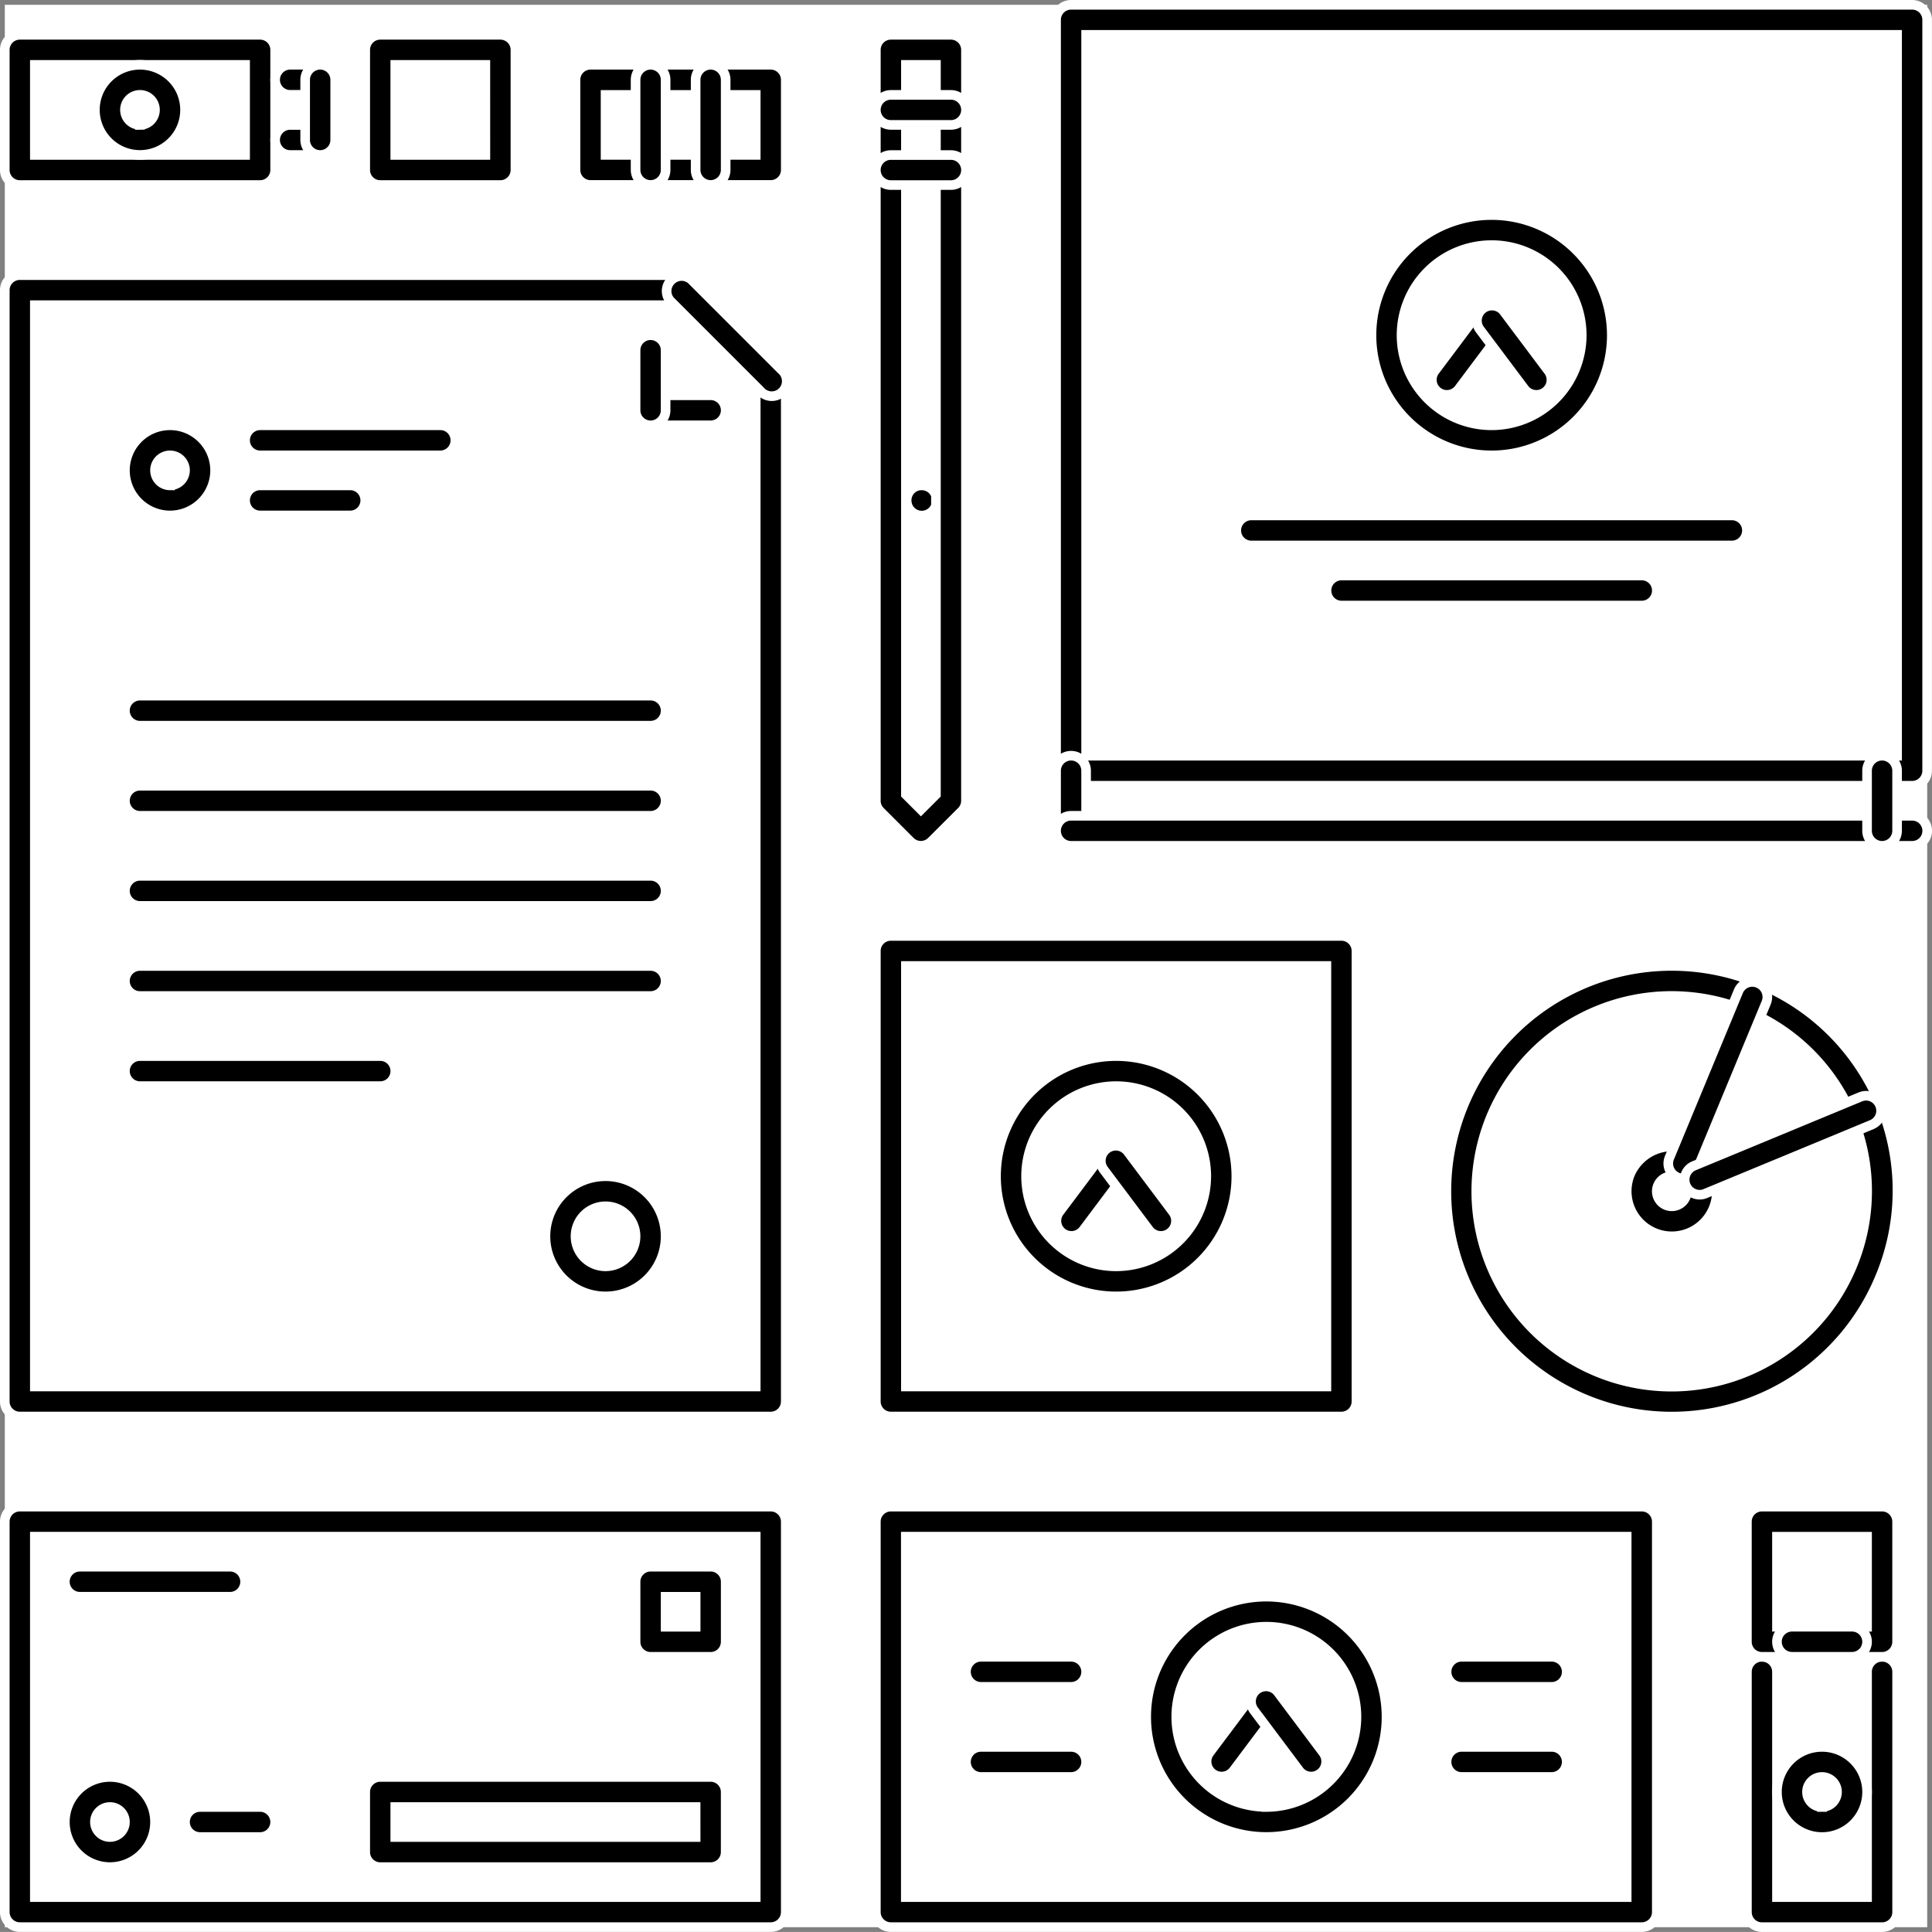 <svg xmlns="http://www.w3.org/2000/svg" width="100.5" height="100.497" viewBox="0 0 100.5 100.497">
  <rect x="0" y="0" width="100.5" height="100.497" fill="#808080" stroke="none"/>
  <g id="how3b" transform="translate(-361.75 -2965.75)">
    <rect id="Rectangle_151" data-name="Rectangle 151" width="100" height="100" transform="translate(362 2966)" fill="#fff"/>
    <g id="stationery" transform="translate(362 2965.993)">
      <g id="Group_487" data-name="Group 487" transform="translate(46.913 25.006)">
        <g id="Group_486" data-name="Group 486">
          <path id="Path_1624" data-name="Path 1624" d="M240.933,127.976h-.017a.774.774,0,0,0-.772.781.785.785,0,1,0,.789-.781Z" transform="translate(-240.144 -127.976)" stroke="#fff" stroke-width="0.5"/>
        </g>
      </g>
      <g id="Group_489" data-name="Group 489" transform="translate(0 14.069)">
        <g id="Group_488" data-name="Group 488">
          <path id="Path_1625" data-name="Path 1625" d="M39.843,76.677a.781.781,0,0,0-.781.781V129.8H1.562V73.551H35.155a.781.781,0,0,0,0-1.562H.781A.781.781,0,0,0,0,72.77v57.811a.781.781,0,0,0,.781.781H39.843a.781.781,0,0,0,.781-.781V77.458A.781.781,0,0,0,39.843,76.677Z" transform="translate(0 -71.989)" stroke="#fff" stroke-width="0.5"/>
        </g>
      </g>
      <g id="Group_491" data-name="Group 491" transform="translate(45.311 48.443)">
        <g id="Group_490" data-name="Group 490">
          <path id="Path_1626" data-name="Path 1626" d="M256.161,247.947H232.724a.781.781,0,0,0-.781.781v23.437a.781.781,0,0,0,.781.781h23.437a.781.781,0,0,0,.781-.781V248.728A.781.781,0,0,0,256.161,247.947Zm-.781,23.437H233.505V249.509H255.38Z" transform="translate(-231.943 -247.947)" stroke="#fff" stroke-width="0.5"/>
        </g>
      </g>
      <g id="Group_493" data-name="Group 493" transform="translate(0 78.13)">
        <g id="Group_492" data-name="Group 492">
          <path id="Path_1627" data-name="Path 1627" d="M39.843,399.909H.781A.781.781,0,0,0,0,400.69V421a.781.781,0,0,0,.781.781H39.843a.781.781,0,0,0,.781-.781V400.69A.781.781,0,0,0,39.843,399.909Zm-.781,20.312H1.562v-18.75h37.5Z" transform="translate(0 -399.909)" stroke="#fff" stroke-width="0.5"/>
        </g>
      </g>
      <g id="Group_495" data-name="Group 495" transform="translate(45.311 78.13)">
        <g id="Group_494" data-name="Group 494">
          <path id="Path_1628" data-name="Path 1628" d="M271.786,399.909H232.724a.781.781,0,0,0-.781.781V421a.781.781,0,0,0,.781.781h39.061a.781.781,0,0,0,.781-.781V400.69A.781.781,0,0,0,271.786,399.909ZM271,420.221h-37.5v-18.75H271Z" transform="translate(-231.943 -399.909)" stroke="#fff" stroke-width="0.5"/>
        </g>
      </g>
      <g id="Group_497" data-name="Group 497" transform="translate(54.686 0.007)">
        <g id="Group_496" data-name="Group 496" transform="translate(0 0)">
          <path id="Path_1629" data-name="Path 1629" d="M324.461.007H280.712a.781.781,0,0,0-.781.781V39.85a.781.781,0,0,0,.781.781h43.749a.781.781,0,0,0,.781-.781V.788A.781.781,0,0,0,324.461.007Zm-.781,39.061H281.493V1.569H323.68Z" transform="translate(-279.931 -0.007)" stroke="#fff" stroke-width="0.5"/>
        </g>
      </g>
      <g id="Group_499" data-name="Group 499" transform="translate(0 1.569)">
        <g id="Group_498" data-name="Group 498">
          <path id="Path_1630" data-name="Path 1630" d="M13.281,8.005H.781A.781.781,0,0,0,0,8.786v6.25a.781.781,0,0,0,.781.781h12.5a.781.781,0,0,0,.781-.781V8.786A.781.781,0,0,0,13.281,8.005Zm-.781,6.25H1.562V9.568H12.5Z" transform="translate(0 -8.005)" stroke="#fff" stroke-width="0.5"/>
        </g>
      </g>
      <g id="Group_501" data-name="Group 501" transform="translate(18.749 1.569)">
        <g id="Group_500" data-name="Group 500">
          <path id="Path_1631" data-name="Path 1631" d="M103.007,8.005h-6.25a.781.781,0,0,0-.781.781v6.25a.781.781,0,0,0,.781.781h6.25a.781.781,0,0,0,.781-.781V8.786A.781.781,0,0,0,103.007,8.005Zm-.781,6.25H97.538V9.568h4.687Z" transform="translate(-95.976 -8.005)" stroke="#fff" stroke-width="0.5"/>
        </g>
      </g>
      <g id="Group_503" data-name="Group 503" transform="translate(45.311 1.569)">
        <g id="Group_502" data-name="Group 502">
          <path id="Path_1632" data-name="Path 1632" d="M235.849,8.005h-3.125a.781.781,0,0,0-.781.781V47.848a.78.78,0,0,0,.229.552l1.562,1.562a.781.781,0,0,0,1.1,0L236.4,48.4a.78.78,0,0,0,.229-.552V8.786A.781.781,0,0,0,235.849,8.005Zm-.781,39.519-.781.781-.781-.781h0V9.568h1.562V47.524Z" transform="translate(-231.943 -8.005)" stroke="#fff" stroke-width="0.5"/>
        </g>
      </g>
      <g id="Group_505" data-name="Group 505" transform="translate(34.374 14.069)">
        <g id="Group_504" data-name="Group 504">
          <path id="Path_1633" data-name="Path 1633" d="M181.978,76.907l-4.687-4.687a.781.781,0,0,0-1.1,1.1l4.687,4.687a.781.781,0,1,0,1.1-1.1Z" transform="translate(-175.957 -71.991)" stroke="#fff" stroke-width="0.5"/>
        </g>
      </g>
      <g id="Group_507" data-name="Group 507" transform="translate(32.812 20.319)">
        <g id="Group_506" data-name="Group 506">
          <path id="Path_1634" data-name="Path 1634" d="M171.865,103.981H168.74a.781.781,0,0,0,0,1.562h3.125a.781.781,0,0,0,0-1.562Z" transform="translate(-167.959 -103.981)" stroke="#fff" stroke-width="0.5"/>
        </g>
      </g>
      <g id="Group_509" data-name="Group 509" transform="translate(32.812 17.194)">
        <g id="Group_508" data-name="Group 508">
          <path id="Path_1635" data-name="Path 1635" d="M168.74,87.986a.781.781,0,0,0-.781.781v3.125a.781.781,0,0,0,1.562,0V88.767A.781.781,0,0,0,168.74,87.986Z" transform="translate(-167.959 -87.986)" stroke="#fff" stroke-width="0.5"/>
        </g>
      </g>
      <g id="Group_511" data-name="Group 511" transform="translate(51.561 54.693)">
        <g id="Group_510" data-name="Group 510">
          <path id="Path_1636" data-name="Path 1636" d="M270.186,279.94a6.25,6.25,0,1,0,6.25,6.25A6.257,6.257,0,0,0,270.186,279.94Zm0,10.937a4.687,4.687,0,1,1,4.687-4.687A4.694,4.694,0,0,1,270.186,290.877Z" transform="translate(-263.935 -279.94)" stroke="#fff" stroke-width="0.5"/>
        </g>
      </g>
      <g id="Group_513" data-name="Group 513" transform="translate(54.688 59.38)">
        <g id="Group_512" data-name="Group 512">
          <path id="Path_1637" data-name="Path 1637" d="M283.533,304.089a.784.784,0,0,0-1.094.157l-2.344,3.125a.782.782,0,0,0,1.251.937l2.344-3.125A.783.783,0,0,0,283.533,304.089Z" transform="translate(-279.94 -303.933)" stroke="#fff" stroke-width="0.5"/>
        </g>
      </g>
      <g id="Group_515" data-name="Group 515" transform="translate(57.031 59.38)">
        <g id="Group_514" data-name="Group 514">
          <path id="Path_1638" data-name="Path 1638" d="M295.688,307.37l-2.344-3.125a.782.782,0,1,0-1.251.937l2.344,3.125a.782.782,0,0,0,1.251-.937Z" transform="translate(-291.937 -303.932)" stroke="#fff" stroke-width="0.5"/>
        </g>
      </g>
      <g id="Group_517" data-name="Group 517" transform="translate(59.373 82.817)">
        <g id="Group_516" data-name="Group 516">
          <path id="Path_1639" data-name="Path 1639" d="M310.176,423.9a6.25,6.25,0,1,0,6.25,6.25A6.257,6.257,0,0,0,310.176,423.9Zm0,10.937a4.687,4.687,0,1,1,4.687-4.687A4.694,4.694,0,0,1,310.176,434.841Z" transform="translate(-303.925 -423.904)" stroke="#fff" stroke-width="0.5"/>
        </g>
      </g>
      <g id="Group_519" data-name="Group 519" transform="translate(62.5 87.504)">
        <g id="Group_518" data-name="Group 518">
          <path id="Path_1640" data-name="Path 1640" d="M323.523,448.053a.784.784,0,0,0-1.094.157l-2.344,3.125a.782.782,0,0,0,1.251.937l2.344-3.125A.783.783,0,0,0,323.523,448.053Z" transform="translate(-319.93 -447.897)" stroke="#fff" stroke-width="0.5"/>
        </g>
      </g>
      <g id="Group_521" data-name="Group 521" transform="translate(64.844 87.504)">
        <g id="Group_520" data-name="Group 520">
          <path id="Path_1641" data-name="Path 1641" d="M335.679,451.334l-2.344-3.125a.782.782,0,1,0-1.251.937l2.344,3.125a.782.782,0,0,0,1.251-.937Z" transform="translate(-331.928 -447.896)" stroke="#fff" stroke-width="0.5"/>
        </g>
      </g>
      <g id="Group_523" data-name="Group 523" transform="translate(71.092 10.944)">
        <g id="Group_522" data-name="Group 522">
          <path id="Path_1642" data-name="Path 1642" d="M370.162,55.994a6.25,6.25,0,1,0,6.25,6.25A6.257,6.257,0,0,0,370.162,55.994Zm0,10.937a4.687,4.687,0,1,1,4.687-4.687A4.694,4.694,0,0,1,370.162,66.931Z" transform="translate(-363.911 -55.994)" stroke="#fff" stroke-width="0.5"/>
        </g>
      </g>
      <g id="Group_525" data-name="Group 525" transform="translate(74.218 15.633)">
        <g id="Group_524" data-name="Group 524">
          <path id="Path_1643" data-name="Path 1643" d="M383.509,80.149a.786.786,0,0,0-1.094.157l-2.344,3.125a.782.782,0,0,0,1.251.937l2.344-3.125A.783.783,0,0,0,383.509,80.149Z" transform="translate(-379.916 -79.995)" stroke="#fff" stroke-width="0.5"/>
        </g>
      </g>
      <g id="Group_527" data-name="Group 527" transform="translate(76.562 15.631)">
        <g id="Group_526" data-name="Group 526">
          <path id="Path_1644" data-name="Path 1644" d="M395.664,83.425,393.32,80.3a.782.782,0,0,0-1.251.937l2.344,3.125a.782.782,0,0,0,1.251-.937Z" transform="translate(-391.913 -79.987)" stroke="#fff" stroke-width="0.5"/>
        </g>
      </g>
      <g id="Group_529" data-name="Group 529" transform="translate(6.25 21.881)">
        <g id="Group_528" data-name="Group 528">
          <path id="Path_1645" data-name="Path 1645" d="M34.336,111.979a2.344,2.344,0,1,0,2.344,2.344A2.346,2.346,0,0,0,34.336,111.979Zm0,3.125a.781.781,0,1,1,.781-.781A.783.783,0,0,1,34.336,115.1Z" transform="translate(-31.992 -111.979)" stroke="#fff" stroke-width="0.5"/>
        </g>
      </g>
      <g id="Group_531" data-name="Group 531" transform="translate(12.5 21.881)">
        <g id="Group_530" data-name="Group 530">
          <path id="Path_1646" data-name="Path 1646" d="M74.14,111.979H64.765a.781.781,0,1,0,0,1.562H74.14a.781.781,0,1,0,0-1.562Z" transform="translate(-63.984 -111.979)" stroke="#fff" stroke-width="0.5"/>
        </g>
      </g>
      <g id="Group_533" data-name="Group 533" transform="translate(12.5 25.006)">
        <g id="Group_532" data-name="Group 532">
          <path id="Path_1647" data-name="Path 1647" d="M69.453,127.976H64.765a.781.781,0,1,0,0,1.562h4.687a.781.781,0,1,0,0-1.562Z" transform="translate(-63.984 -127.976)" stroke="#fff" stroke-width="0.5"/>
        </g>
      </g>
      <g id="Group_535" data-name="Group 535" transform="translate(6.25 35.944)">
        <g id="Group_534" data-name="Group 534">
          <path id="Path_1648" data-name="Path 1648" d="M59.335,183.963H32.773a.781.781,0,0,0,0,1.562H59.335a.781.781,0,0,0,0-1.562Z" transform="translate(-31.992 -183.963)" stroke="#fff" stroke-width="0.5"/>
        </g>
      </g>
      <g id="Group_537" data-name="Group 537" transform="translate(6.25 40.631)">
        <g id="Group_536" data-name="Group 536">
          <path id="Path_1649" data-name="Path 1649" d="M59.335,207.957H32.773a.781.781,0,1,0,0,1.562H59.335a.781.781,0,0,0,0-1.562Z" transform="translate(-31.992 -207.957)" stroke="#fff" stroke-width="0.5"/>
        </g>
      </g>
      <g id="Group_539" data-name="Group 539" transform="translate(6.25 45.318)">
        <g id="Group_538" data-name="Group 538">
          <path id="Path_1650" data-name="Path 1650" d="M59.335,231.95H32.773a.781.781,0,1,0,0,1.562H59.335a.781.781,0,0,0,0-1.562Z" transform="translate(-31.992 -231.95)" stroke="#fff" stroke-width="0.5"/>
        </g>
      </g>
      <g id="Group_541" data-name="Group 541" transform="translate(6.25 50.006)">
        <g id="Group_540" data-name="Group 540">
          <path id="Path_1651" data-name="Path 1651" d="M59.335,255.945H32.773a.781.781,0,1,0,0,1.562H59.335a.781.781,0,0,0,0-1.562Z" transform="translate(-31.992 -255.945)" stroke="#fff" stroke-width="0.5"/>
        </g>
      </g>
      <g id="Group_543" data-name="Group 543" transform="translate(6.25 54.693)">
        <g id="Group_542" data-name="Group 542">
          <path id="Path_1652" data-name="Path 1652" d="M45.273,279.939h-12.5a.781.781,0,0,0,0,1.562h12.5a.781.781,0,0,0,0-1.562Z" transform="translate(-31.992 -279.939)" stroke="#fff" stroke-width="0.5"/>
        </g>
      </g>
      <g id="Group_545" data-name="Group 545" transform="translate(28.124 60.943)">
        <g id="Group_544" data-name="Group 544">
          <path id="Path_1653" data-name="Path 1653" d="M147.09,311.932a3.125,3.125,0,1,0,3.125,3.125A3.129,3.129,0,0,0,147.09,311.932Zm0,4.687a1.562,1.562,0,1,1,1.562-1.562A1.564,1.564,0,0,1,147.09,316.619Z" transform="translate(-143.965 -311.932)" stroke="#fff" stroke-width="0.5"/>
        </g>
      </g>
      <g id="Group_547" data-name="Group 547" transform="translate(14.062 3.132)">
        <g id="Group_546" data-name="Group 546">
          <path id="Path_1654" data-name="Path 1654" d="M74.326,16H72.763a.781.781,0,0,0,0,1.562h1.562a.781.781,0,0,0,0-1.562Z" transform="translate(-71.982 -16.004)" stroke="#fff" stroke-width="0.5"/>
        </g>
      </g>
      <g id="Group_549" data-name="Group 549" transform="translate(14.062 6.257)">
        <g id="Group_548" data-name="Group 548">
          <path id="Path_1655" data-name="Path 1655" d="M74.326,32H72.763a.781.781,0,0,0,0,1.562h1.562a.781.781,0,0,0,0-1.562Z" transform="translate(-71.982 -32)" stroke="#fff" stroke-width="0.5"/>
        </g>
      </g>
      <g id="Group_551" data-name="Group 551" transform="translate(15.624 3.132)">
        <g id="Group_550" data-name="Group 550">
          <path id="Path_1656" data-name="Path 1656" d="M80.761,16a.781.781,0,0,0-.781.781V19.91a.781.781,0,0,0,1.562,0V16.785A.781.781,0,0,0,80.761,16Z" transform="translate(-79.98 -16.004)" stroke="#fff" stroke-width="0.5"/>
        </g>
      </g>
      <g id="Group_553" data-name="Group 553" transform="translate(4.687 3.132)">
        <g id="Group_552" data-name="Group 552">
          <path id="Path_1657" data-name="Path 1657" d="M26.338,16a2.344,2.344,0,1,0,2.344,2.344A2.346,2.346,0,0,0,26.338,16Zm0,3.125a.781.781,0,1,1,.781-.781A.783.783,0,0,1,26.338,19.129Z" transform="translate(-23.994 -16.004)" stroke="#fff" stroke-width="0.5"/>
        </g>
      </g>
      <g id="Group_555" data-name="Group 555" transform="translate(45.311 7.819)">
        <g id="Group_554" data-name="Group 554">
          <path id="Path_1658" data-name="Path 1658" d="M235.849,40h-3.125a.781.781,0,0,0,0,1.562h3.125a.781.781,0,1,0,0-1.562Z" transform="translate(-231.943 -39.997)" stroke="#fff" stroke-width="0.5"/>
        </g>
      </g>
      <g id="Group_557" data-name="Group 557" transform="translate(45.311 4.695)">
        <g id="Group_556" data-name="Group 556">
          <path id="Path_1659" data-name="Path 1659" d="M235.849,24h-3.125a.781.781,0,0,0,0,1.562h3.125a.781.781,0,1,0,0-1.562Z" transform="translate(-231.943 -24.002)" stroke="#fff" stroke-width="0.5"/>
        </g>
      </g>
      <g id="Group_559" data-name="Group 559" transform="translate(29.687 3.132)">
        <g id="Group_558" data-name="Group 558">
          <path id="Path_1660" data-name="Path 1660" d="M162.119,16h-9.375a.781.781,0,0,0-.781.781v4.687a.781.781,0,0,0,.781.781h9.375a.781.781,0,0,0,.781-.781V16.785A.781.781,0,0,0,162.119,16Zm-.781,4.687h-7.812V17.566h7.812Z" transform="translate(-151.963 -16.004)" stroke="#fff" stroke-width="0.5"/>
        </g>
      </g>
      <g id="Group_561" data-name="Group 561" transform="translate(32.812 3.132)">
        <g id="Group_560" data-name="Group 560">
          <path id="Path_1661" data-name="Path 1661" d="M168.74,16a.781.781,0,0,0-.781.781v4.687a.781.781,0,0,0,1.562,0V16.785A.781.781,0,0,0,168.74,16Z" transform="translate(-167.959 -16.004)" stroke="#fff" stroke-width="0.5"/>
        </g>
      </g>
      <g id="Group_563" data-name="Group 563" transform="translate(35.936 3.132)">
        <g id="Group_562" data-name="Group 562">
          <path id="Path_1662" data-name="Path 1662" d="M184.736,16a.781.781,0,0,0-.781.781v4.687a.781.781,0,0,0,1.562,0V16.785A.781.781,0,0,0,184.736,16Z" transform="translate(-183.955 -16.004)" stroke="#fff" stroke-width="0.5"/>
        </g>
      </g>
      <g id="Group_565" data-name="Group 565" transform="translate(74.997 50.002)">
        <g id="Group_564" data-name="Group 564">
          <path id="Path_1663" data-name="Path 1663" d="M400.1,256.822a11.721,11.721,0,1,0,6.343,15.312A11.65,11.65,0,0,0,400.1,256.822Zm4.9,14.714a10.162,10.162,0,1,1-5.5-13.27A10.134,10.134,0,0,1,405,271.536Z" transform="translate(-383.9 -255.928)" stroke="#fff" stroke-width="0.5"/>
        </g>
      </g>
      <g id="Group_567" data-name="Group 567" transform="translate(84.37 59.388)">
        <g id="Group_566" data-name="Group 566">
          <path id="Path_1664" data-name="Path 1664" d="M436.391,305.411a2.332,2.332,0,0,0-1.268-1.268,2.386,2.386,0,0,0-3.064,1.266,2.345,2.345,0,1,0,4.332,0Zm-1.443,1.2a.788.788,0,0,1-1.022.423.782.782,0,1,1,1.022-.423Z" transform="translate(-431.88 -303.973)" stroke="#fff" stroke-width="0.5"/>
        </g>
      </g>
      <g id="Group_569" data-name="Group 569" transform="translate(86.532 50.836)">
        <g id="Group_568" data-name="Group 568">
          <path id="Path_1665" data-name="Path 1665" d="M447.615,260.257a.782.782,0,0,0-1.021.423l-3.589,8.662a.782.782,0,0,0,.423,1.021.763.763,0,0,0,.3.06.782.782,0,0,0,.722-.482l3.589-8.662A.782.782,0,0,0,447.615,260.257Z" transform="translate(-442.946 -260.197)" stroke="#fff" stroke-width="0.5"/>
        </g>
      </g>
      <g id="Group_571" data-name="Group 571" transform="translate(87.378 56.757)">
        <g id="Group_570" data-name="Group 570">
          <path id="Path_1666" data-name="Path 1666" d="M457.446,290.986a.78.78,0,0,0-1.021-.423l-8.662,3.587a.781.781,0,0,0,.3,1.5.771.771,0,0,0,.3-.06l8.662-3.587A.782.782,0,0,0,457.446,290.986Z" transform="translate(-447.281 -290.503)" stroke="#fff" stroke-width="0.5"/>
        </g>
      </g>
      <g id="Group_573" data-name="Group 573" transform="translate(54.686 39.068)">
        <g id="Group_572" data-name="Group 572">
          <path id="Path_1667" data-name="Path 1667" d="M280.712,199.958a.781.781,0,0,0-.781.781v3.125a.781.781,0,0,0,1.562,0v-3.125A.781.781,0,0,0,280.712,199.958Z" transform="translate(-279.931 -199.958)" stroke="#fff" stroke-width="0.5"/>
        </g>
      </g>
      <g id="Group_575" data-name="Group 575" transform="translate(54.686 42.193)">
        <g id="Group_574" data-name="Group 574">
          <path id="Path_1668" data-name="Path 1668" d="M324.464,215.955H280.712a.781.781,0,1,0,0,1.562h43.752a.781.781,0,1,0,0-1.562Z" transform="translate(-279.931 -215.955)" stroke="#fff" stroke-width="0.5"/>
        </g>
      </g>
      <g id="Group_577" data-name="Group 577" transform="translate(96.872 39.068)">
        <g id="Group_576" data-name="Group 576">
          <path id="Path_1669" data-name="Path 1669" d="M496.66,199.958a.781.781,0,0,0-.781.781v3.125a.781.781,0,0,0,1.562,0v-3.125A.781.781,0,0,0,496.66,199.958Z" transform="translate(-495.879 -199.958)" stroke="#fff" stroke-width="0.5"/>
        </g>
      </g>
      <g id="Group_579" data-name="Group 579" transform="translate(64.061 26.569)">
        <g id="Group_578" data-name="Group 578">
          <path id="Path_1670" data-name="Path 1670" d="M353.7,135.973h-25a.781.781,0,0,0,0,1.562h25a.781.781,0,1,0,0-1.562Z" transform="translate(-327.92 -135.973)" stroke="#fff" stroke-width="0.5"/>
        </g>
      </g>
      <g id="Group_581" data-name="Group 581" transform="translate(68.748 29.694)">
        <g id="Group_580" data-name="Group 580">
          <path id="Path_1671" data-name="Path 1671" d="M368.32,151.97H352.7a.781.781,0,0,0,0,1.562H368.32a.781.781,0,1,0,0-1.562Z" transform="translate(-351.914 -151.97)" stroke="#fff" stroke-width="0.5"/>
        </g>
      </g>
      <g id="Group_583" data-name="Group 583" transform="translate(3.125 92.192)">
        <g id="Group_582" data-name="Group 582">
          <path id="Path_1672" data-name="Path 1672" d="M18.34,471.891a2.344,2.344,0,1,0,2.344,2.344A2.346,2.346,0,0,0,18.34,471.891Zm0,3.125a.781.781,0,1,1,.781-.781A.783.783,0,0,1,18.34,475.016Z" transform="translate(-15.996 -471.891)" stroke="#fff" stroke-width="0.5"/>
        </g>
      </g>
      <g id="Group_585" data-name="Group 585" transform="translate(18.749 92.192)">
        <g id="Group_584" data-name="Group 584">
          <path id="Path_1673" data-name="Path 1673" d="M113.944,471.892H96.757a.781.781,0,0,0-.781.781V475.8a.781.781,0,0,0,.781.781h17.187a.781.781,0,0,0,.781-.781v-3.125A.781.781,0,0,0,113.944,471.892Zm-.781,3.125H97.538v-1.562h15.624Z" transform="translate(-95.976 -471.892)" stroke="#fff" stroke-width="0.5"/>
        </g>
      </g>
      <g id="Group_587" data-name="Group 587" transform="translate(32.812 81.255)">
        <g id="Group_586" data-name="Group 586">
          <path id="Path_1674" data-name="Path 1674" d="M171.865,415.906H168.74a.781.781,0,0,0-.781.781v3.125a.781.781,0,0,0,.781.781h3.125a.781.781,0,0,0,.781-.781v-3.125A.781.781,0,0,0,171.865,415.906Zm-.781,3.125h-1.562v-1.562h1.562Z" transform="translate(-167.959 -415.906)" stroke="#fff" stroke-width="0.5"/>
        </g>
      </g>
      <g id="Group_589" data-name="Group 589" transform="translate(9.375 93.754)">
        <g id="Group_588" data-name="Group 588">
          <path id="Path_1675" data-name="Path 1675" d="M51.894,479.89H48.769a.781.781,0,1,0,0,1.562h3.125a.781.781,0,1,0,0-1.562Z" transform="translate(-47.988 -479.89)" stroke="#fff" stroke-width="0.5"/>
        </g>
      </g>
      <g id="Group_591" data-name="Group 591" transform="translate(3.125 81.255)">
        <g id="Group_590" data-name="Group 590">
          <path id="Path_1676" data-name="Path 1676" d="M24.589,415.906H16.777a.781.781,0,1,0,0,1.562h7.812a.781.781,0,1,0,0-1.562Z" transform="translate(-15.996 -415.906)" stroke="#fff" stroke-width="0.5"/>
        </g>
      </g>
      <g id="Group_593" data-name="Group 593" transform="translate(49.998 90.629)">
        <g id="Group_592" data-name="Group 592">
          <path id="Path_1677" data-name="Path 1677" d="M261.406,463.893h-4.687a.781.781,0,1,0,0,1.562h4.687a.781.781,0,1,0,0-1.562Z" transform="translate(-255.937 -463.893)" stroke="#fff" stroke-width="0.5"/>
        </g>
      </g>
      <g id="Group_595" data-name="Group 595" transform="translate(49.998 85.942)">
        <g id="Group_594" data-name="Group 594">
          <path id="Path_1678" data-name="Path 1678" d="M261.406,439.9h-4.687a.781.781,0,1,0,0,1.562h4.687a.781.781,0,0,0,0-1.562Z" transform="translate(-255.937 -439.9)" stroke="#fff" stroke-width="0.5"/>
        </g>
      </g>
      <g id="Group_597" data-name="Group 597" transform="translate(74.998 90.629)">
        <g id="Group_596" data-name="Group 596">
          <path id="Path_1679" data-name="Path 1679" d="M389.375,463.893h-4.687a.781.781,0,0,0,0,1.562h4.687a.781.781,0,1,0,0-1.562Z" transform="translate(-383.906 -463.893)" stroke="#fff" stroke-width="0.5"/>
        </g>
      </g>
      <g id="Group_599" data-name="Group 599" transform="translate(74.998 85.942)">
        <g id="Group_598" data-name="Group 598">
          <path id="Path_1680" data-name="Path 1680" d="M389.375,439.9h-4.687a.781.781,0,1,0,0,1.562h4.687a.781.781,0,1,0,0-1.562Z" transform="translate(-383.906 -439.9)" stroke="#fff" stroke-width="0.5"/>
        </g>
      </g>
      <g id="Group_601" data-name="Group 601" transform="translate(90.622 85.942)">
        <g id="Group_600" data-name="Group 600">
          <path id="Path_1681" data-name="Path 1681" d="M470.917,439.9a.781.781,0,0,0-.781.781V452.4h-4.687V440.682a.781.781,0,0,0-1.562,0v12.5a.781.781,0,0,0,.781.781h6.25a.781.781,0,0,0,.781-.781v-12.5A.781.781,0,0,0,470.917,439.9Z" transform="translate(-463.886 -439.901)" stroke="#fff" stroke-width="0.5"/>
        </g>
      </g>
      <g id="Group_603" data-name="Group 603" transform="translate(90.622 78.13)">
        <g id="Group_602" data-name="Group 602">
          <path id="Path_1682" data-name="Path 1682" d="M470.917,399.909h-6.25a.781.781,0,0,0-.781.781v6.25a.781.781,0,0,0,.781.781h6.25a.781.781,0,0,0,.781-.781v-6.25A.781.781,0,0,0,470.917,399.909Zm-.781,6.25h-4.687v-4.687h4.687Z" transform="translate(-463.886 -399.909)" stroke="#fff" stroke-width="0.5"/>
        </g>
      </g>
      <g id="Group_605" data-name="Group 605" transform="translate(92.185 84.379)">
        <g id="Group_604" data-name="Group 604">
          <path id="Path_1683" data-name="Path 1683" d="M475.791,431.9h-3.125a.781.781,0,1,0,0,1.562h3.125a.781.781,0,0,0,0-1.562Z" transform="translate(-471.885 -431.901)" stroke="#fff" stroke-width="0.5"/>
        </g>
      </g>
      <g id="Group_607" data-name="Group 607" transform="translate(92.185 90.629)">
        <g id="Group_606" data-name="Group 606">
          <path id="Path_1684" data-name="Path 1684" d="M474.229,463.893a2.344,2.344,0,1,0,2.344,2.344A2.346,2.346,0,0,0,474.229,463.893Zm0,3.125a.781.781,0,1,1,.781-.781A.783.783,0,0,1,474.229,467.018Z" transform="translate(-471.885 -463.893)" stroke="#fff" stroke-width="0.5"/>
        </g>
      </g>
    </g>
  </g>
</svg>
